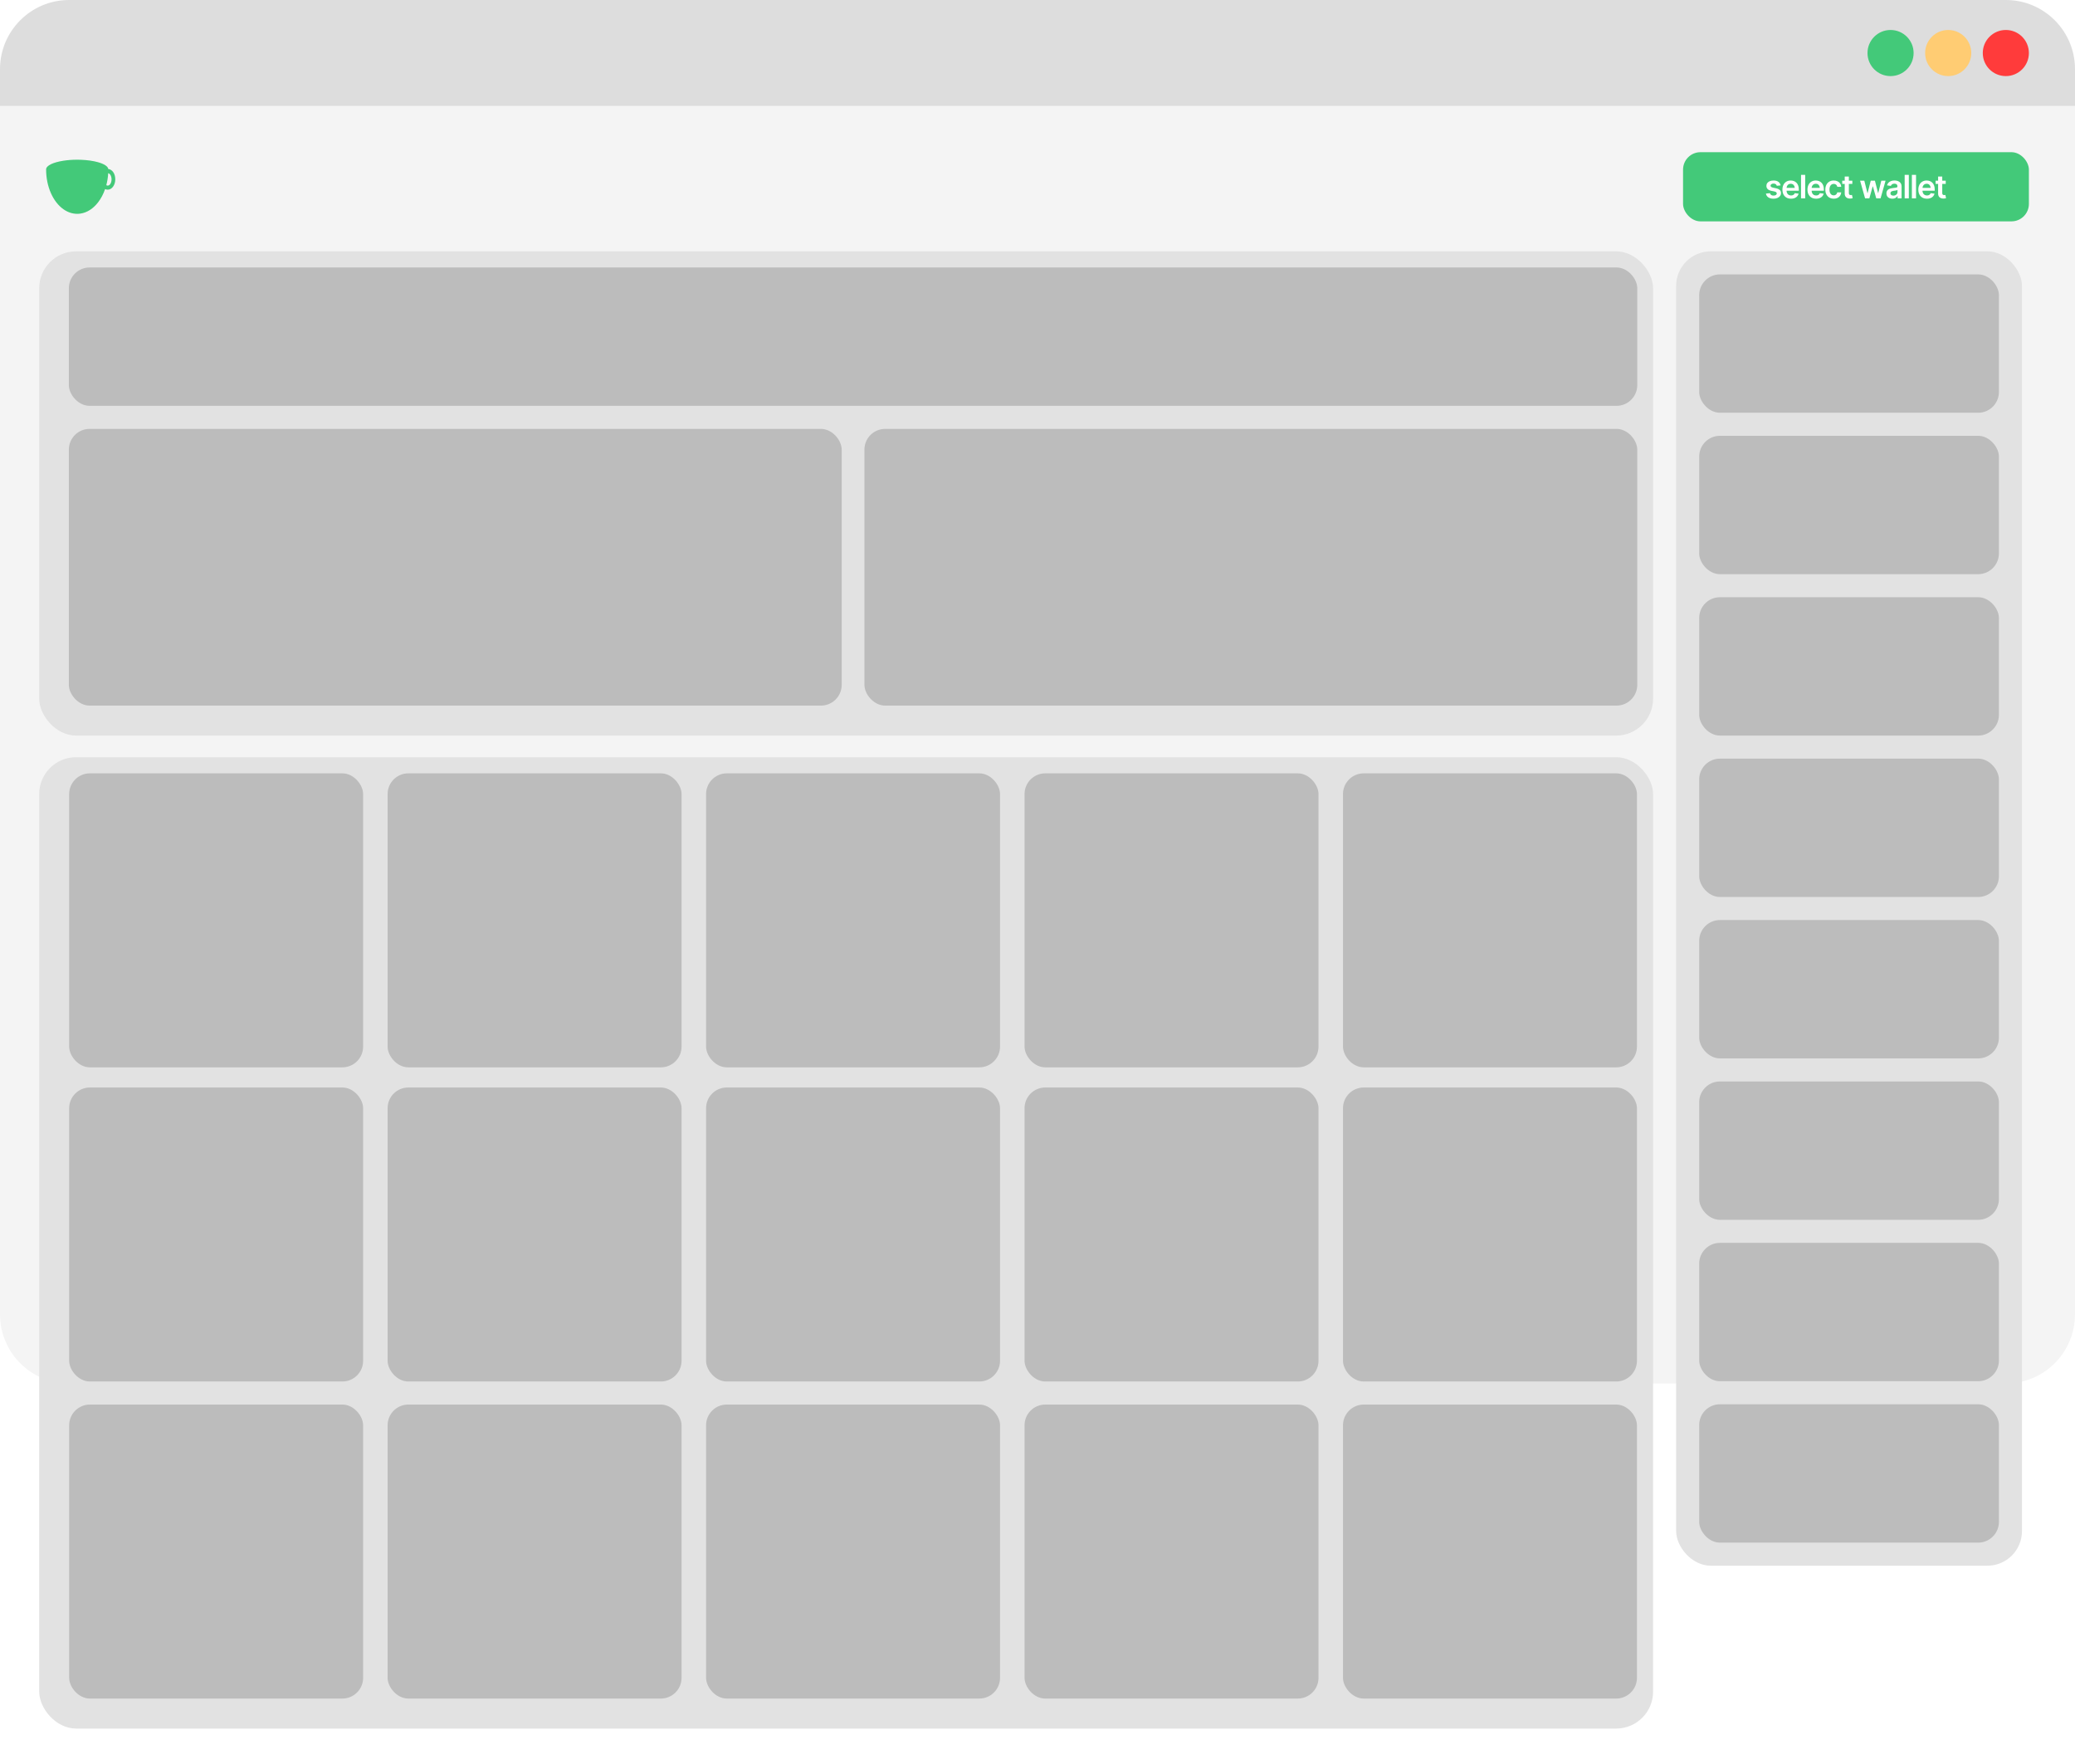 <?xml version="1.0" encoding="UTF-8"?>
<svg id="Ebene_2" data-name="Ebene 2" xmlns="http://www.w3.org/2000/svg" xmlns:xlink="http://www.w3.org/1999/xlink" viewBox="0 0 900 765">
  <defs>
    <style>
      .cls-1 {
        fill: #ddd;
      }

      .cls-2 {
        fill: #f4f4f4;
      }

      .cls-3 {
        fill: #fff;
      }

      .cls-4, .cls-5, .cls-6 {
        fill: #e2e2e2;
      }

      .cls-5 {
        filter: url(#drop-shadow-3);
      }

      .cls-7 {
        filter: url(#drop-shadow-1);
      }

      .cls-8 {
        fill: #ff3b3b;
      }

      .cls-9 {
        fill: #bcbcbc;
      }

      .cls-10 {
        fill: #ffcc73;
      }

      .cls-11 {
        fill: #43c979;
      }

      .cls-6 {
        filter: url(#drop-shadow-2);
      }
    </style>
    <filter id="drop-shadow-1" filterUnits="userSpaceOnUse">
      <feOffset dx="-3" dy="3"/>
      <feGaussianBlur result="blur" stdDeviation="5"/>
      <feFlood flood-color="#000" flood-opacity=".2"/>
      <feComposite in2="blur" operator="in"/>
      <feComposite in="SourceGraphic"/>
    </filter>
    <filter id="drop-shadow-2" filterUnits="userSpaceOnUse">
      <feOffset dx="-3" dy="3"/>
      <feGaussianBlur result="blur-2" stdDeviation="5"/>
      <feFlood flood-color="#000" flood-opacity=".2"/>
      <feComposite in2="blur-2" operator="in"/>
      <feComposite in="SourceGraphic"/>
    </filter>
    <filter id="drop-shadow-3" filterUnits="userSpaceOnUse">
      <feOffset dx="-3" dy="3"/>
      <feGaussianBlur result="blur-3" stdDeviation="5"/>
      <feFlood flood-color="#000" flood-opacity=".2"/>
      <feComposite in2="blur-3" operator="in"/>
      <feComposite in="SourceGraphic"/>
    </filter>
  </defs>
  <g id="Ebene_2-2" data-name="Ebene 2">
    <g id="base">
      <path class="cls-1" d="M900,30v16H0V30C0,13.43,13.43,0,30,0H870c16.57,0,30,13.43,30,30Z"/>
      <path class="cls-2" d="M900,46V570c0,13.06-8.34,24.17-20,28.28-3.13,1.12-6.49,1.72-10,1.72H30c-16.57,0-30-13.43-30-30V46H900Z"/>
      <circle class="cls-8" cx="870" cy="23" r="10"/>
      <circle class="cls-10" cx="845" cy="23" r="10"/>
      <circle class="cls-11" cx="820" cy="23" r="10"/>
    </g>
    <rect class="cls-11" x="730" y="66" width="150" height="30" rx="7.56" ry="7.56"/>
    <g>
      <path class="cls-3" d="M772.3,80.4l-1.63,.17c-.07-.25-.22-.47-.44-.67s-.55-.29-.96-.29c-.37,0-.69,.08-.94,.25-.25,.16-.38,.37-.38,.63,0,.22,.08,.41,.25,.55,.17,.14,.44,.26,.83,.35l1.31,.27c.72,.15,1.25,.4,1.61,.74s.53,.78,.53,1.33c0,.48-.14,.9-.42,1.27s-.66,.66-1.15,.86c-.49,.21-1.05,.31-1.69,.31-.93,0-1.69-.2-2.25-.59-.57-.39-.91-.94-1.02-1.64l1.76-.16c.08,.34,.25,.6,.51,.78,.26,.18,.6,.26,1.01,.26s.77-.09,1.03-.26,.39-.39,.39-.65c0-.43-.34-.72-1.03-.88l-1.31-.27c-.73-.16-1.28-.42-1.63-.78s-.53-.81-.53-1.37c0-.47,.13-.88,.39-1.23s.62-.62,1.09-.81,1-.29,1.61-.29c.9,0,1.6,.19,2.12,.58,.51,.39,.83,.9,.95,1.55Z"/>
      <path class="cls-3" d="M776.81,86.16c-.77,0-1.43-.16-1.98-.48s-.98-.78-1.28-1.36c-.3-.59-.45-1.28-.45-2.08s.15-1.48,.44-2.07,.71-1.06,1.25-1.39,1.17-.5,1.9-.5c.47,0,.92,.08,1.34,.23,.42,.15,.79,.38,1.12,.7,.33,.31,.58,.71,.77,1.2s.28,1.06,.28,1.73v.56h-6.26v-1.21h5.37l-.84,.36c0-.43-.07-.81-.2-1.13s-.33-.57-.59-.76-.58-.27-.97-.27-.72,.09-.99,.27-.48,.43-.62,.73-.21,.65-.21,1.03v.84c0,.46,.08,.86,.24,1.19,.16,.33,.39,.58,.68,.76,.29,.17,.64,.26,1.03,.26,.25,0,.49-.04,.7-.11,.21-.07,.39-.18,.55-.33,.15-.15,.27-.33,.35-.55l1.68,.2c-.11,.44-.31,.83-.61,1.16-.29,.33-.67,.59-1.13,.77-.46,.18-.98,.27-1.58,.27Z"/>
      <path class="cls-3" d="M782.97,75.83v10.19h-1.8v-10.19h1.8Z"/>
      <path class="cls-3" d="M787.68,86.16c-.77,0-1.43-.16-1.98-.48s-.98-.78-1.28-1.36c-.3-.59-.45-1.28-.45-2.08s.15-1.48,.44-2.07,.71-1.06,1.25-1.39,1.17-.5,1.9-.5c.47,0,.92,.08,1.34,.23,.42,.15,.79,.38,1.12,.7,.33,.31,.58,.71,.77,1.2s.28,1.06,.28,1.73v.56h-6.26v-1.21h5.37l-.84,.36c0-.43-.07-.81-.2-1.13s-.33-.57-.59-.76-.58-.27-.97-.27-.72,.09-.99,.27-.48,.43-.62,.73-.21,.65-.21,1.03v.84c0,.46,.08,.86,.24,1.19,.16,.33,.39,.58,.68,.76,.29,.17,.64,.26,1.03,.26,.25,0,.49-.04,.7-.11,.21-.07,.39-.18,.55-.33,.15-.15,.27-.33,.35-.55l1.68,.2c-.11,.44-.31,.83-.61,1.16-.29,.33-.67,.59-1.13,.77-.46,.18-.98,.27-1.58,.27Z"/>
      <path class="cls-3" d="M795.37,86.16c-.76,0-1.42-.17-1.96-.5s-.97-.8-1.26-1.39-.44-1.27-.44-2.04,.15-1.47,.44-2.06,.72-1.06,1.26-1.39,1.19-.5,1.93-.5c.62,0,1.18,.11,1.65,.34s.86,.55,1.14,.96c.29,.41,.45,.89,.49,1.45h-1.72c-.05-.25-.13-.47-.27-.66s-.3-.35-.52-.46c-.21-.11-.46-.17-.76-.17-.37,0-.69,.1-.97,.3-.28,.2-.49,.48-.65,.85s-.23,.81-.23,1.33,.08,.97,.23,1.34,.36,.67,.64,.87,.6,.3,.98,.3c.4,0,.73-.12,1.01-.35,.28-.23,.45-.55,.53-.96h1.72c-.04,.54-.2,1.02-.48,1.44s-.65,.74-1.13,.97-1.03,.35-1.67,.35Z"/>
      <path class="cls-3" d="M803.42,78.37v1.39h-4.38v-1.39h4.38Zm-3.31-1.82h1.8v7.16c0,.3,.07,.52,.2,.67s.34,.22,.63,.22c.08,0,.16,0,.26-.02s.18-.03,.26-.05l.31,1.41c-.19,.06-.38,.1-.58,.13s-.39,.04-.59,.04c-.71,0-1.27-.19-1.67-.56s-.61-.89-.61-1.54v-7.46Z"/>
      <path class="cls-3" d="M808.95,86.01l-2.16-7.64h1.83l1.35,5.37h.07l1.37-5.37h1.81l1.37,5.35h.07l1.33-5.35h1.84l-2.16,7.64h-1.88l-1.44-5.16h-.1l-1.44,5.16h-1.87Z"/>
      <path class="cls-3" d="M820.77,86.17c-.49,0-.92-.09-1.31-.26s-.69-.43-.92-.78-.33-.76-.33-1.26c0-.43,.08-.78,.24-1.07s.38-.51,.65-.68c.28-.17,.59-.3,.93-.39s.7-.15,1.07-.19c.45-.05,.82-.09,1.09-.13s.48-.1,.61-.18c.12-.08,.19-.21,.19-.38v-.03c0-.37-.11-.66-.33-.86s-.54-.31-.96-.31c-.44,0-.79,.1-1.05,.29-.26,.19-.43,.42-.52,.68l-1.67-.24c.13-.46,.35-.85,.66-1.17s.68-.55,1.12-.7c.44-.16,.93-.24,1.46-.24,.36,0,.73,.04,1.09,.13s.7,.23,1,.43,.55,.47,.73,.81,.27,.76,.27,1.26v5.11h-1.73v-1.05h-.05c-.11,.21-.26,.41-.46,.59-.2,.18-.44,.33-.74,.45-.29,.11-.64,.17-1.04,.17Zm.46-1.33c.36,0,.68-.07,.94-.22s.47-.33,.62-.57,.22-.5,.22-.78v-.9c-.06,.05-.16,.09-.29,.13s-.28,.07-.45,.11-.33,.06-.5,.08c-.16,.02-.3,.04-.42,.05-.27,.04-.51,.1-.72,.18-.21,.08-.38,.2-.5,.35s-.18,.33-.18,.57c0,.33,.12,.58,.36,.75s.55,.25,.92,.25Z"/>
      <path class="cls-3" d="M827.92,75.83v10.19h-1.8v-10.19h1.8Z"/>
      <path class="cls-3" d="M831.05,75.83v10.19h-1.8v-10.19h1.8Z"/>
      <path class="cls-3" d="M835.76,86.16c-.77,0-1.43-.16-1.98-.48s-.98-.78-1.28-1.36c-.3-.59-.45-1.28-.45-2.08s.15-1.48,.44-2.07,.71-1.06,1.25-1.39,1.17-.5,1.9-.5c.47,0,.92,.08,1.34,.23,.42,.15,.79,.38,1.12,.7,.33,.31,.58,.71,.77,1.2s.28,1.06,.28,1.73v.56h-6.26v-1.21h5.37l-.84,.36c0-.43-.07-.81-.2-1.13s-.33-.57-.59-.76-.58-.27-.97-.27-.72,.09-.99,.27-.48,.43-.62,.73-.21,.65-.21,1.03v.84c0,.46,.08,.86,.24,1.19,.16,.33,.39,.58,.68,.76,.29,.17,.64,.26,1.03,.26,.25,0,.49-.04,.7-.11,.21-.07,.39-.18,.55-.33,.15-.15,.27-.33,.35-.55l1.68,.2c-.11,.44-.31,.83-.61,1.16-.29,.33-.67,.59-1.13,.77-.46,.18-.98,.27-1.58,.27Z"/>
      <path class="cls-3" d="M843.93,78.37v1.39h-4.38v-1.39h4.38Zm-3.31-1.82h1.8v7.16c0,.3,.07,.52,.2,.67s.34,.22,.63,.22c.08,0,.16,0,.26-.02s.18-.03,.26-.05l.31,1.41c-.19,.06-.38,.1-.58,.13s-.39,.04-.59,.04c-.71,0-1.27-.19-1.67-.56s-.61-.89-.61-1.54v-7.46Z"/>
    </g>
    <path class="cls-11" d="M46.97,73.31c-.14-1.18-1.84-2.23-4.47-2.97-2.04-.57-4.63-.95-7.5-1.05-.5-.02-1-.03-1.51-.03-2.15,0-4.18,.16-5.99,.44-4.45,.69-7.5,2.11-7.5,3.76,0,7.57,3.05,14.12,7.5,17.27,1.81,1.28,3.84,2,5.99,2,.51,0,1.01-.04,1.51-.12,2.87-.45,5.46-2.19,7.5-4.81,1.27-1.63,2.32-3.6,3.09-5.81,.35,.18,.74,.27,1.13,.27,1.81,0,3.28-2.01,3.28-4.49s-1.33-4.3-3.03-4.48Zm-.25,7.18c-.22,0-.42-.07-.61-.19,.43-1.63,.72-3.37,.82-5.19,.82,.17,1.45,1.3,1.45,2.68,0,1.49-.74,2.7-1.66,2.7Z"/>
    <g class="cls-7">
      <rect class="cls-4" x="730" y="106" width="150" height="570" rx="15" ry="15"/>
      <g>
        <rect class="cls-9" x="740" y="116" width="130" height="60" rx="9" ry="9"/>
        <rect class="cls-9" x="740" y="186" width="130" height="60" rx="9" ry="9"/>
        <rect class="cls-9" x="740" y="256" width="130" height="60" rx="9" ry="9"/>
        <rect class="cls-9" x="740" y="326" width="130" height="60" rx="9" ry="9"/>
        <rect class="cls-9" x="740" y="396" width="130" height="60" rx="9" ry="9"/>
        <rect class="cls-9" x="740" y="466" width="130" height="60" rx="9" ry="9"/>
        <rect class="cls-9" x="740" y="536" width="130" height="60" rx="9" ry="9"/>
        <rect class="cls-9" x="740" y="606" width="130" height="60" rx="9" ry="9"/>
      </g>
    </g>
    <g>
      <rect class="cls-6" x="20" y="106" width="700" height="210" rx="16" ry="16"/>
      <rect class="cls-9" x="29.86" y="116" width="680.28" height="60" rx="9" ry="9"/>
      <rect class="cls-9" x="29.86" y="186" width="335.21" height="120" rx="9" ry="9"/>
      <rect class="cls-9" x="374.93" y="186" width="335.21" height="120" rx="9" ry="9"/>
    </g>
    <g>
      <rect class="cls-5" x="20" y="325.38" width="700" height="421.25" rx="16" ry="16"/>
      <g>
        <rect class="cls-9" x="582.5" y="335.38" width="127.5" height="127.5" rx="9" ry="9"/>
        <rect class="cls-9" x="444.38" y="335.38" width="127.5" height="127.5" rx="9" ry="9"/>
        <rect class="cls-9" x="306.25" y="335.38" width="127.5" height="127.5" rx="9" ry="9"/>
        <rect class="cls-9" x="168.12" y="335.38" width="127.5" height="127.5" rx="9" ry="9"/>
        <rect class="cls-9" x="30" y="335.38" width="127.5" height="127.5" rx="9" ry="9"/>
        <rect class="cls-9" x="30" y="471.62" width="127.5" height="127.5" rx="9" ry="9"/>
        <rect class="cls-9" x="168.12" y="471.62" width="127.5" height="127.5" rx="9" ry="9"/>
        <rect class="cls-9" x="306.25" y="471.62" width="127.5" height="127.5" rx="9" ry="9"/>
        <rect class="cls-9" x="444.38" y="471.62" width="127.5" height="127.5" rx="9" ry="9"/>
        <rect class="cls-9" x="582.5" y="471.62" width="127.5" height="127.5" rx="9" ry="9"/>
        <g>
          <rect class="cls-9" x="30" y="609.12" width="127.5" height="127.5" rx="9" ry="9"/>
          <rect class="cls-9" x="168.12" y="609.12" width="127.5" height="127.5" rx="9" ry="9"/>
          <rect class="cls-9" x="306.25" y="609.12" width="127.5" height="127.5" rx="9" ry="9"/>
          <rect class="cls-9" x="444.38" y="609.12" width="127.5" height="127.5" rx="9" ry="9"/>
          <rect class="cls-9" x="582.5" y="609.12" width="127.5" height="127.5" rx="9" ry="9"/>
        </g>
      </g>
    </g>
  </g>
</svg>